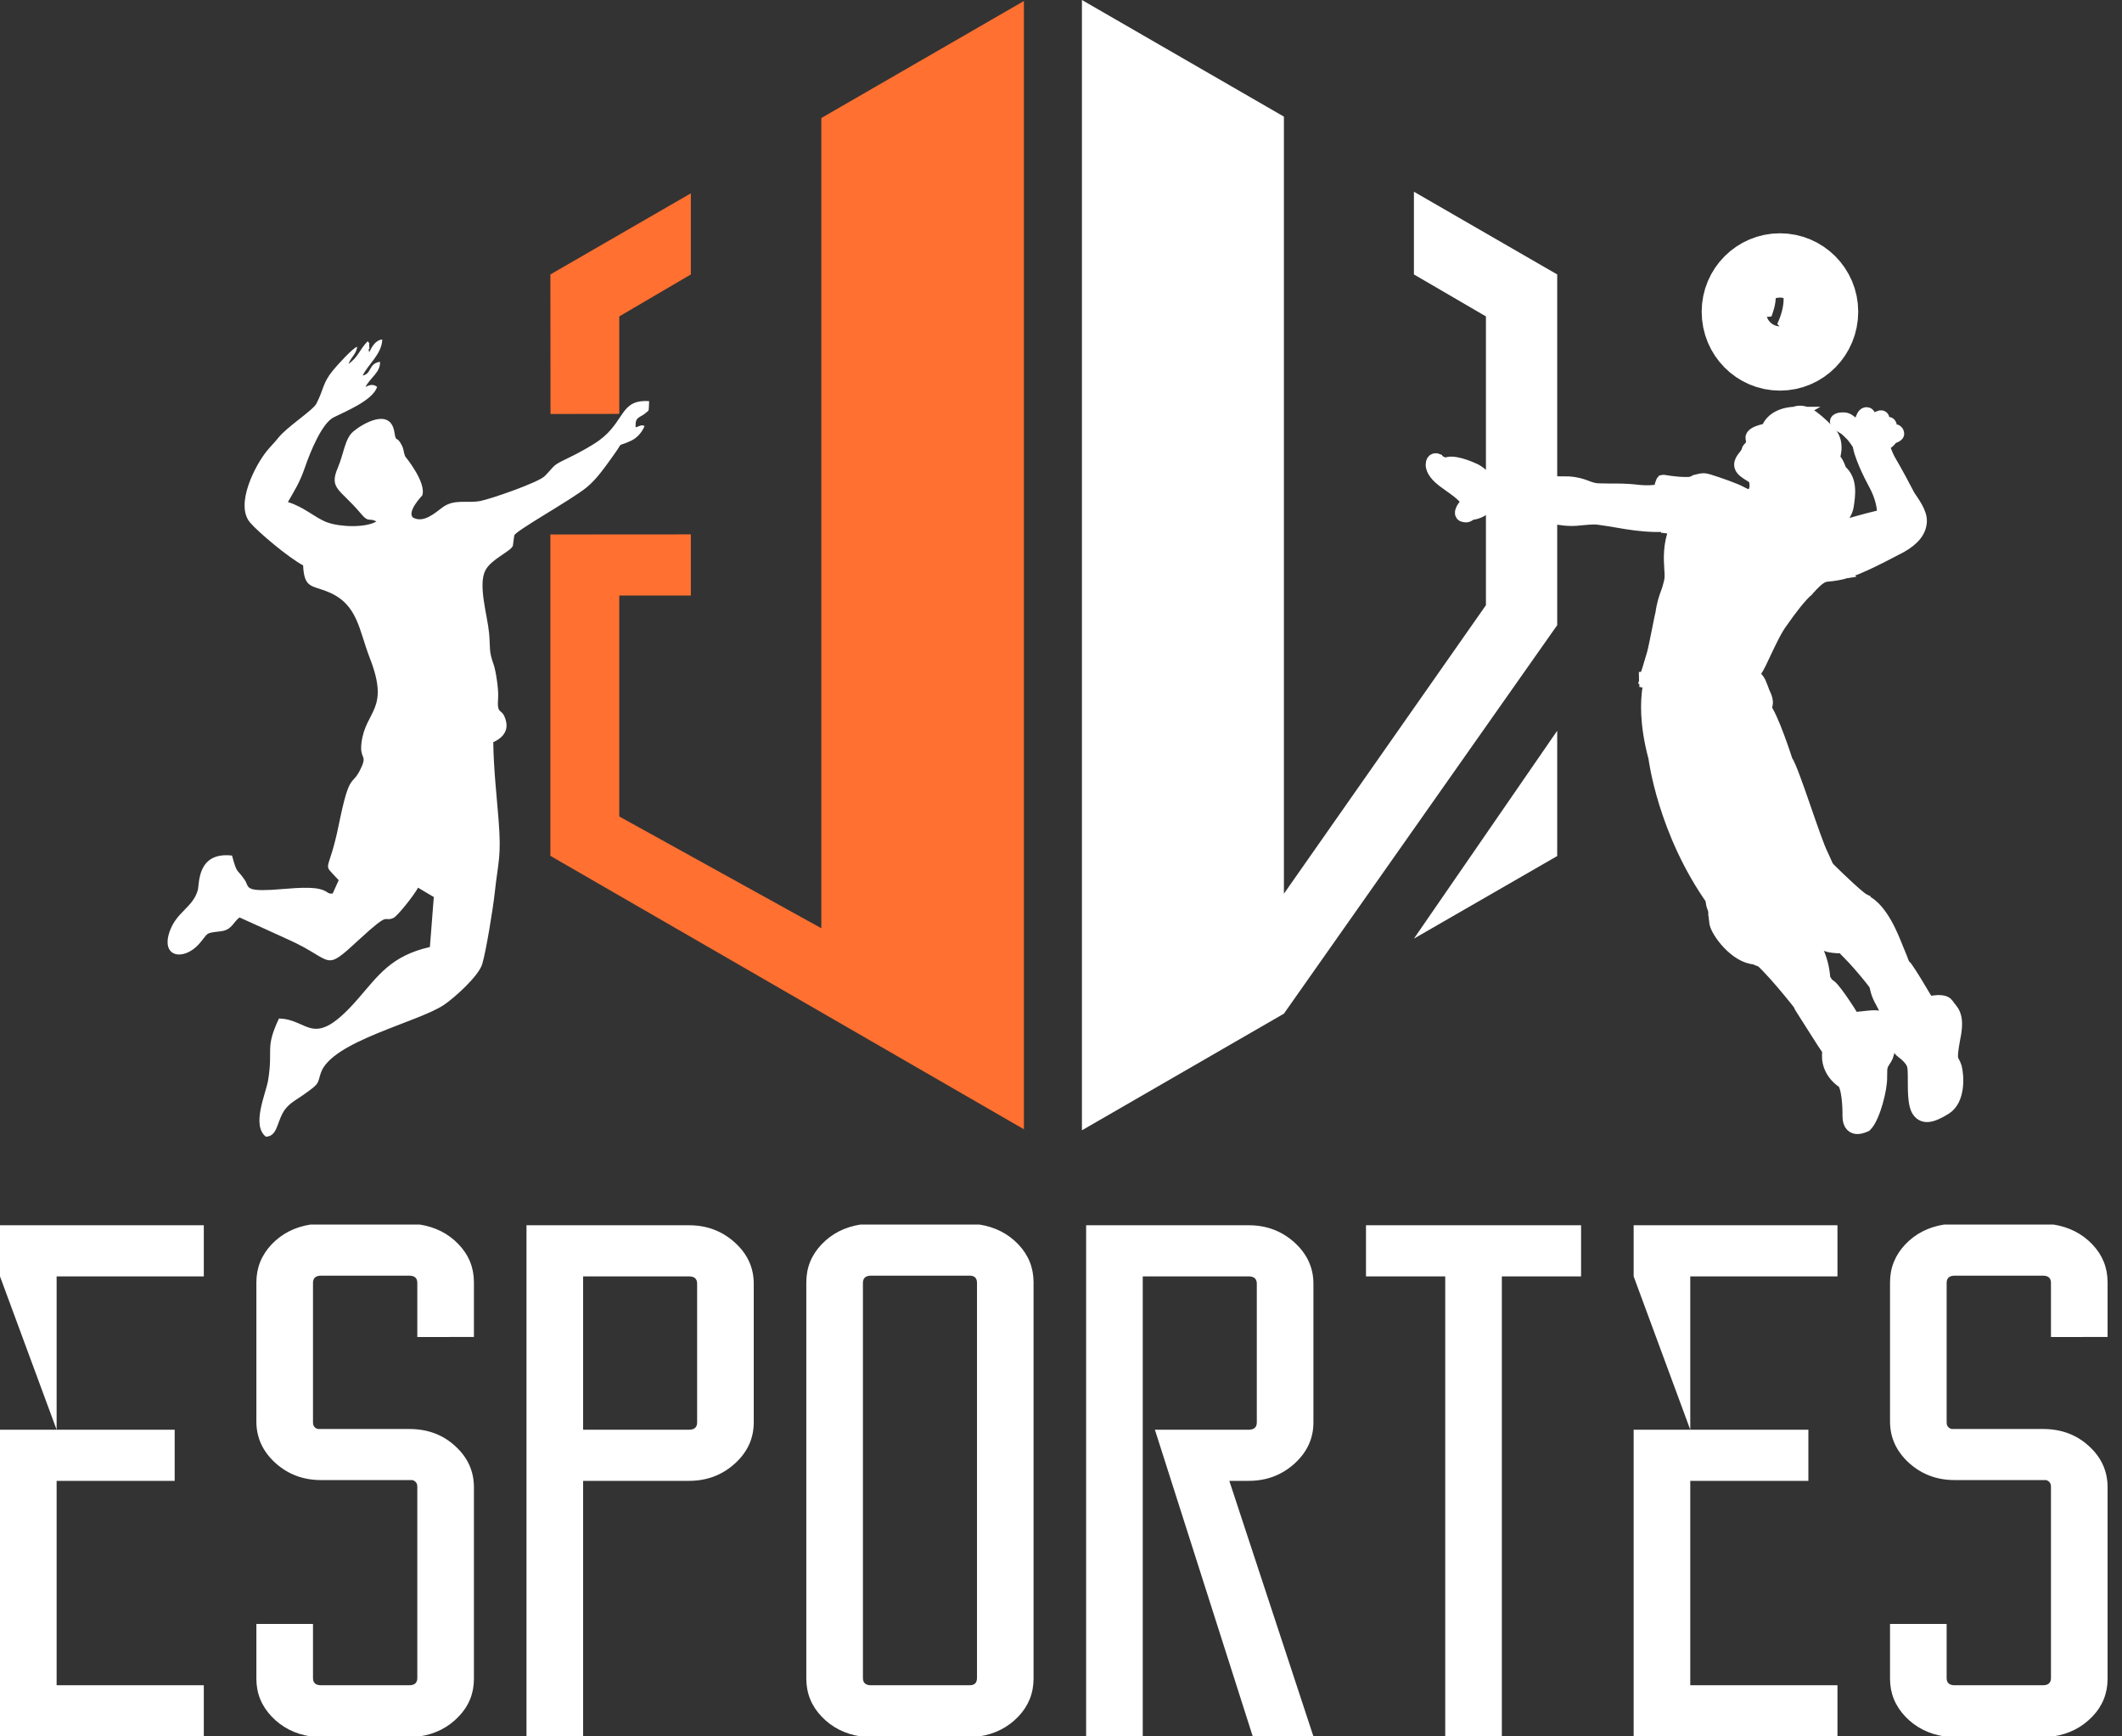 <svg width="44" height="36" viewBox="0 0 44 36" fill="none" xmlns="http://www.w3.org/2000/svg">
<rect x="0" y="0" width="44" height="36" fill="#333333" stroke="none"/>
<path d="M32.289 15.15V17.748L29.318 19.46L32.289 15.15Z" fill="white"/>
<path d="M14.325 4.008L11.412 5.69L11.415 8.583L12.841 8.581V6.56L14.325 5.69V4.008ZM17.03 2.447L21.231 0.021V23.413L11.412 17.744V11.081L14.325 11.079V12.347L12.841 12.347V16.928L17.03 19.245L17.03 2.447Z" fill="#FF7031"/>
<path d="M22.434 1.40926e-05V23.434L26.622 21.016L32.289 12.961V5.69L29.318 3.975V5.69L30.811 6.56V12.547L26.622 18.529L26.622 2.418L22.434 1.40926e-05Z" fill="white"/>
<path d="M35.951 6.462C35.951 7.002 36.38 7.432 36.907 7.432C37.435 7.432 37.864 7.002 37.864 6.462C37.864 5.933 37.435 5.503 36.907 5.503C36.38 5.503 35.951 5.933 35.951 6.462Z" stroke="white" stroke-width="1.333" stroke-miterlimit="10"/>
<path d="M39.865 20.833C39.865 20.833 40.283 20.701 40.371 20.833C40.448 20.965 40.613 21.01 40.503 21.527C40.404 22.057 40.481 21.946 40.536 22.134C40.58 22.31 40.613 22.795 40.327 22.971C40.041 23.148 39.865 23.181 39.766 22.993C39.678 22.806 39.711 22.387 39.7 22.222C39.7 22.057 39.656 21.991 39.546 21.88C39.436 21.77 39.26 21.737 39.535 21.561C39.821 21.384 39.865 20.833 39.865 20.833ZM39.546 20.249C39.546 20.249 39.414 19.874 39.326 19.676C39.249 19.489 38.986 18.75 38.568 18.662C38.139 18.574 38.106 19.423 38.106 19.423C38.106 19.423 38.128 19.555 38.348 19.764C38.568 19.985 38.931 20.425 39.008 20.569C39.074 20.712 39.535 20.635 39.535 20.635L39.546 20.249ZM37.963 18.188C37.963 18.188 37.908 18.034 37.765 17.725C37.611 17.428 37.16 15.951 37.028 15.775C37.028 15.775 36.731 14.838 36.556 14.65C36.38 14.463 36.094 14.298 36.094 14.298L34.301 13.945C34.301 13.945 34.214 14.143 34.191 14.331C34.17 14.518 34.126 14.97 34.324 15.708C34.324 15.708 34.511 17.24 35.533 18.673L36.094 18.794L36.544 18.342C36.544 18.342 36.402 17.736 36.281 17.527C36.281 17.527 36.83 18.53 37.094 18.695C37.358 18.86 37.963 18.188 37.963 18.188V18.188ZM36.951 19.037C36.951 19.037 37.523 19.423 37.633 19.654C37.754 19.886 37.798 20.117 37.809 20.304C37.809 20.304 37.919 20.436 37.941 20.58C37.963 20.712 37.545 20.954 37.545 20.954L37.358 20.855C37.358 20.855 36.666 19.963 36.391 19.797C36.127 19.632 36.951 19.037 36.951 19.037ZM38.293 21.142C38.293 21.142 38.546 21.12 38.733 21.098C38.92 21.076 39.172 21.076 39.161 21.318C39.161 21.561 39.172 21.814 39.084 21.946C38.996 22.09 38.986 22.079 38.986 22.321C38.996 22.564 38.843 23.159 38.678 23.324C38.678 23.324 38.59 23.368 38.513 23.368C38.436 23.368 38.348 23.324 38.348 23.137C38.348 23.137 38.359 22.608 38.238 22.431C38.238 22.431 37.809 22.189 37.952 21.704C38.095 21.219 38.293 21.142 38.293 21.142ZM37.974 11.002C37.974 11.002 38.711 10.771 39.062 10.705C39.062 10.705 39.106 10.429 38.876 10.011C38.645 9.581 38.568 9.316 38.557 9.217C38.557 9.217 38.447 9.041 38.381 8.986C38.326 8.93 38.271 8.875 38.205 8.842C38.15 8.809 38.007 8.732 38.15 8.699C38.293 8.677 38.315 8.721 38.381 8.765C38.447 8.82 38.557 8.842 38.579 8.809C38.601 8.776 38.623 8.556 38.722 8.589C38.722 8.589 38.777 8.611 38.777 8.798C38.777 8.798 38.964 8.622 39.019 8.655C39.019 8.655 39.084 8.677 38.963 8.864C38.963 8.864 39.151 8.732 39.183 8.809C39.183 8.809 39.194 8.897 39.151 8.941C39.151 8.941 39.337 8.897 39.337 8.986C39.337 8.986 39.37 9.019 39.216 9.063C39.216 9.063 39.161 9.184 39.029 9.206C39.029 9.206 39.084 9.415 39.183 9.581C39.282 9.746 39.502 10.154 39.568 10.286C39.645 10.407 39.821 10.628 39.81 10.815C39.799 11.002 39.678 11.168 39.403 11.322C39.128 11.465 38.491 11.807 38.238 11.851C37.996 11.884 37.974 11.873 37.974 11.873L37.688 11.543L37.974 11.002Z" fill="white" stroke="white" stroke-width="0.288" stroke-miterlimit="22.926"/>
<path d="M37.16 10.76C37.16 10.76 37.193 10.485 37.259 10.385C37.336 10.286 37.699 10.143 37.743 10.066C37.776 9.989 37.886 9.889 37.875 9.801C37.875 9.801 38.051 9.801 37.963 9.955C37.963 9.955 37.776 10.297 37.512 10.473C37.248 10.639 37.215 10.705 37.171 10.848C37.127 10.991 37.457 11.069 37.457 11.069L37.963 10.969C37.963 10.969 38.26 10.716 38.293 10.495C38.326 10.275 38.381 9.955 38.15 9.768C38.15 9.768 38.073 9.526 37.996 9.515C37.996 9.515 38.128 9.206 37.941 8.986C37.743 8.776 37.589 8.655 37.512 8.611C37.424 8.556 37.303 8.534 37.215 8.578C37.127 8.622 37.204 8.578 37.204 8.578C37.204 8.578 36.764 8.578 36.654 8.919C36.654 8.919 36.215 8.986 36.369 9.14C36.369 9.14 36.314 9.228 36.325 9.283C36.325 9.283 36.248 9.283 36.248 9.382C36.248 9.382 36.226 9.404 36.182 9.47C36.127 9.537 36.039 9.647 36.171 9.757C36.292 9.856 36.402 9.878 36.413 9.977C36.424 10.077 36.457 10.231 36.215 10.352C35.984 10.473 36.204 10.672 36.204 10.672C36.204 10.672 36.831 10.936 36.831 10.925C36.831 10.914 37.16 10.76 37.16 10.76ZM34.554 10.143C34.554 10.143 34.346 10.231 33.994 10.198C33.642 10.154 33.411 10.176 33.169 10.165C32.927 10.165 32.872 10.044 32.52 10.021C32.157 10.011 31.652 10.033 31.388 10.011C31.135 9.977 31.014 9.911 30.904 9.933C30.794 9.966 30.75 9.845 30.585 9.757C30.42 9.68 30.112 9.559 29.98 9.636C29.98 9.636 29.837 9.603 29.805 9.548C29.805 9.548 29.706 9.504 29.706 9.636V9.647C29.706 9.669 29.716 9.746 29.816 9.856C29.947 9.999 30.211 10.132 30.365 10.297C30.519 10.462 30.431 10.418 30.376 10.495C30.31 10.584 30.277 10.672 30.365 10.683C30.453 10.705 30.442 10.639 30.563 10.628C30.673 10.606 30.805 10.528 30.849 10.451C30.893 10.374 30.981 10.385 31.212 10.429C31.443 10.462 31.982 10.683 32.169 10.716C32.355 10.738 32.509 10.782 32.773 10.749C33.037 10.727 33.048 10.716 33.312 10.76C33.576 10.793 34.181 10.947 34.73 10.859C35.291 10.782 34.554 10.143 34.554 10.143ZM39.48 20.04C39.48 20.04 39.392 20.547 38.931 20.436C38.931 20.436 38.942 20.591 39.041 20.756C39.139 20.921 39.414 21.527 39.601 21.693C39.601 21.693 40.03 21.406 40.085 21.528C40.085 21.528 40.415 21.241 39.997 20.877C39.997 20.877 39.535 20.084 39.48 20.04V20.04Z" fill="white" stroke="white" stroke-width="0.288" stroke-miterlimit="22.926"/>
<path d="M39.601 21.704C39.447 21.583 39.26 21.197 39.128 20.954C39.084 20.877 39.051 20.811 39.029 20.767C38.931 20.602 38.908 20.448 38.908 20.436C38.908 20.436 38.908 20.425 38.919 20.425H38.931C38.974 20.436 39.019 20.436 39.051 20.436C39.392 20.436 39.458 20.051 39.458 20.04C39.458 20.029 39.469 20.029 39.469 20.029H39.48C39.546 20.073 39.953 20.778 40.008 20.866C40.151 20.998 40.228 21.12 40.228 21.252C40.228 21.428 40.096 21.539 40.096 21.539C40.096 21.55 40.085 21.55 40.085 21.55L40.074 21.539C40.063 21.517 40.052 21.517 40.019 21.517C39.898 21.517 39.612 21.704 39.612 21.704H39.601ZM40.085 21.506C40.118 21.483 40.195 21.384 40.195 21.252C40.195 21.131 40.129 21.01 39.986 20.888C39.865 20.679 39.568 20.172 39.48 20.062C39.458 20.161 39.359 20.47 39.051 20.47C39.019 20.47 38.986 20.459 38.942 20.459C38.953 20.503 38.986 20.624 39.051 20.756C39.074 20.789 39.117 20.866 39.15 20.943C39.282 21.186 39.469 21.55 39.612 21.671C39.656 21.638 39.898 21.483 40.019 21.483C40.052 21.483 40.074 21.494 40.085 21.506ZM37.941 18.067C37.941 18.067 38.546 18.651 38.645 18.684C38.645 18.684 38.689 19.489 38.205 19.61C38.205 19.61 37.941 19.621 37.831 19.544C37.71 19.467 37.413 19.224 37.336 19.169C37.259 19.125 37.116 19.081 37.105 18.949C37.083 18.816 37.138 18.75 37.05 18.706C36.962 18.651 36.951 18.574 36.951 18.574C36.951 18.574 37.754 18.343 37.941 18.067Z" fill="white" stroke="white" stroke-width="0.288" stroke-miterlimit="22.926"/>
<path d="M37.82 19.555C37.754 19.511 37.633 19.422 37.534 19.334C37.446 19.268 37.358 19.202 37.325 19.18C37.31 19.166 37.291 19.158 37.27 19.158C37.193 19.114 37.105 19.059 37.083 18.949V18.827C37.094 18.772 37.094 18.739 37.05 18.717C36.951 18.662 36.941 18.585 36.941 18.585C36.941 18.574 36.951 18.563 36.951 18.563C36.962 18.563 37.754 18.331 37.93 18.056C37.93 18.056 37.93 18.045 37.941 18.045L37.952 18.056C38.117 18.221 38.568 18.651 38.645 18.673C38.656 18.673 38.656 18.673 38.656 18.684C38.656 18.695 38.7 19.5 38.205 19.621H38.194C38.128 19.621 37.919 19.621 37.82 19.555ZM37.941 18.089C37.754 18.342 37.072 18.563 36.973 18.585C36.973 18.607 36.995 18.662 37.061 18.695C37.127 18.728 37.116 18.772 37.116 18.827C37.105 18.86 37.105 18.904 37.116 18.949C37.127 19.048 37.215 19.092 37.292 19.125C37.303 19.136 37.325 19.147 37.336 19.158C37.38 19.18 37.457 19.246 37.545 19.312C37.655 19.401 37.776 19.489 37.831 19.533C37.93 19.588 38.128 19.599 38.194 19.599H38.205C38.645 19.489 38.634 18.783 38.634 18.695C38.524 18.64 38.029 18.166 37.941 18.089ZM37.006 18.96C37.006 18.96 36.896 18.794 36.731 18.728C36.731 18.728 36.611 18.287 36.512 18.343C36.413 18.409 36.501 18.375 36.501 18.375C36.501 18.375 35.665 18.64 35.522 18.607C35.522 18.607 35.511 18.717 35.555 18.816C35.599 18.904 35.566 18.96 35.599 19.136C35.643 19.312 36.017 19.819 36.402 19.841C36.402 19.841 36.49 19.896 36.545 19.874C36.545 19.874 37.204 19.445 37.006 18.96Z" fill="white" stroke="white" stroke-width="0.288" stroke-miterlimit="22.926"/>
<path d="M36.391 19.852C35.995 19.83 35.621 19.312 35.588 19.136C35.577 19.059 35.577 19.004 35.566 18.96C35.566 18.904 35.566 18.872 35.544 18.816C35.5 18.717 35.511 18.607 35.511 18.607V18.596H35.555C35.731 18.596 36.292 18.42 36.457 18.375C36.457 18.364 36.468 18.354 36.501 18.331C36.511 18.331 36.523 18.32 36.534 18.32C36.621 18.32 36.721 18.64 36.754 18.717C36.907 18.794 37.017 18.949 37.028 18.96C37.215 19.445 36.556 19.885 36.545 19.885C36.545 19.885 36.534 19.896 36.512 19.896C36.468 19.896 36.413 19.863 36.391 19.852ZM36.523 18.354C36.512 18.354 36.512 18.364 36.512 18.364C36.523 18.375 36.512 18.387 36.512 18.387C36.512 18.387 36.49 18.398 36.479 18.398C36.314 18.453 35.742 18.618 35.555 18.618H35.533C35.533 18.651 35.533 18.739 35.566 18.805C35.588 18.86 35.599 18.904 35.599 18.96C35.599 19.004 35.599 19.059 35.621 19.136C35.654 19.29 36.017 19.808 36.402 19.819C36.402 19.819 36.402 19.83 36.413 19.83C36.413 19.83 36.468 19.863 36.511 19.863H36.534C36.545 19.852 37.182 19.433 36.995 18.971C36.995 18.971 36.885 18.805 36.731 18.739H36.721C36.676 18.585 36.589 18.354 36.534 18.354L36.523 18.354ZM37.93 21.748C37.93 21.748 38.106 21.935 38.15 21.946C38.15 21.946 38.777 21.836 38.414 21.142C38.414 21.142 37.974 20.436 37.908 20.448C37.908 20.448 37.457 20.888 37.358 20.855C37.358 20.855 37.886 21.693 37.93 21.748Z" fill="white" stroke="white" stroke-width="0.288" stroke-miterlimit="22.926"/>
<path d="M38.15 21.957C38.106 21.946 37.941 21.781 37.919 21.759C37.875 21.704 37.369 20.899 37.347 20.866C37.336 20.855 37.336 20.855 37.347 20.844H37.369C37.457 20.844 37.776 20.558 37.897 20.436H37.908C37.985 20.436 38.326 20.965 38.425 21.131C38.546 21.373 38.568 21.572 38.502 21.715C38.403 21.913 38.161 21.957 38.15 21.957ZM37.38 20.866C37.457 20.998 37.897 21.693 37.941 21.737C38.007 21.803 38.117 21.913 38.15 21.935C38.183 21.924 38.381 21.88 38.469 21.704C38.546 21.561 38.524 21.373 38.403 21.142C38.194 20.822 37.963 20.481 37.908 20.47C37.853 20.525 37.512 20.844 37.38 20.866Z" fill="white" stroke="white" stroke-width="0.288" stroke-miterlimit="22.926"/>
<path d="M38.139 10.991C38.139 10.991 37.743 11.476 38.172 11.862C38.172 11.862 38.029 11.884 37.875 11.906C37.71 11.928 37.589 12.082 37.457 12.215C37.314 12.336 37.094 12.611 36.918 12.876C36.731 13.13 36.501 13.714 36.38 13.901C36.259 14.077 36.413 14 36.49 14.221C36.567 14.441 36.743 14.683 36.413 14.716C36.072 14.761 35.566 14.573 35.302 14.474C35.038 14.364 34.148 14.077 34.148 14.077C34.148 14.077 34.258 13.725 34.301 13.57C34.346 13.405 34.477 12.733 34.477 12.733C34.532 12.391 34.598 12.314 34.664 12.094C34.719 11.873 34.554 11.498 34.774 10.969C34.774 10.969 34.664 10.903 34.554 10.903C34.554 10.903 34.367 10.242 34.489 10.011C34.489 10.011 34.884 10.066 35.038 10.044C35.192 10.011 35.247 9.933 35.434 9.989C35.621 10.044 35.962 10.176 36.094 10.242C36.226 10.319 36.292 10.308 36.292 10.308C36.292 10.308 36.237 10.793 37.16 10.672L37.193 10.639C37.193 10.639 37.226 10.859 37.369 10.837C37.501 10.815 37.611 10.804 37.688 10.859C37.765 10.925 38.216 10.881 38.139 10.991Z" fill="white" stroke="white" stroke-width="0.288" stroke-miterlimit="22.926"/>
<path d="M35.302 14.485C35.038 14.386 34.148 14.099 34.137 14.099C34.137 14.088 34.126 14.088 34.126 14.077C34.137 14.077 34.247 13.714 34.291 13.559C34.335 13.405 34.456 12.744 34.467 12.733C34.499 12.501 34.544 12.391 34.587 12.27C34.609 12.215 34.62 12.16 34.642 12.082C34.664 12.005 34.664 11.906 34.653 11.796C34.642 11.586 34.62 11.311 34.752 10.969C34.73 10.958 34.642 10.914 34.554 10.914C34.554 10.914 34.544 10.914 34.544 10.903C34.532 10.881 34.356 10.242 34.477 9.999C34.477 9.999 34.477 9.988 34.489 9.988C34.489 9.988 34.752 10.033 34.939 10.033H35.038C35.082 10.021 35.126 10.011 35.159 9.988C35.214 9.977 35.258 9.955 35.324 9.955C35.357 9.955 35.39 9.966 35.434 9.977C35.61 10.033 35.973 10.154 36.105 10.231C36.204 10.286 36.27 10.297 36.292 10.297H36.303L36.314 10.308C36.314 10.308 36.303 10.418 36.38 10.518C36.512 10.661 36.776 10.705 37.16 10.661L37.193 10.628H37.204L37.215 10.639C37.215 10.639 37.237 10.837 37.358 10.826L37.38 10.815C37.435 10.815 37.49 10.804 37.545 10.804C37.611 10.804 37.655 10.815 37.699 10.848C37.721 10.881 37.82 10.881 37.908 10.892C38.051 10.903 38.139 10.914 38.161 10.958C38.161 10.969 38.161 10.98 38.15 11.002C38.128 11.024 37.765 11.476 38.183 11.851C38.183 11.851 38.194 11.862 38.183 11.862C38.183 11.873 38.183 11.873 38.172 11.873C38.172 11.873 38.029 11.906 37.875 11.917C37.754 11.928 37.655 12.027 37.545 12.138C37.523 12.171 37.49 12.193 37.468 12.226C37.336 12.336 37.127 12.601 36.929 12.887C36.819 13.03 36.699 13.284 36.589 13.515C36.512 13.681 36.446 13.824 36.391 13.901C36.325 14 36.347 14.011 36.391 14.044C36.424 14.077 36.468 14.121 36.501 14.221C36.511 14.254 36.534 14.298 36.545 14.342C36.6 14.452 36.644 14.562 36.6 14.639C36.567 14.694 36.511 14.716 36.413 14.728C36.38 14.739 36.347 14.739 36.314 14.739C36.006 14.739 35.61 14.606 35.302 14.485ZM38.128 10.98C38.128 10.98 38.139 10.969 38.128 10.969C38.117 10.936 37.996 10.925 37.908 10.925C37.809 10.914 37.71 10.903 37.677 10.87C37.644 10.848 37.6 10.837 37.545 10.837C37.49 10.837 37.446 10.837 37.38 10.848H37.369C37.248 10.87 37.204 10.727 37.193 10.672L37.171 10.683H37.16C36.765 10.738 36.49 10.683 36.358 10.528C36.292 10.451 36.281 10.363 36.281 10.319C36.248 10.319 36.182 10.319 36.083 10.253C35.962 10.187 35.61 10.055 35.423 9.999C35.39 9.988 35.357 9.977 35.313 9.977C35.258 9.977 35.225 9.999 35.17 10.021C35.127 10.035 35.083 10.046 35.038 10.055C35.016 10.066 34.972 10.066 34.939 10.066C34.774 10.066 34.544 10.033 34.489 10.021C34.389 10.242 34.544 10.804 34.565 10.892C34.675 10.892 34.774 10.947 34.774 10.958C34.785 10.958 34.785 10.969 34.785 10.969C34.653 11.311 34.664 11.575 34.686 11.796C34.686 11.906 34.697 12.016 34.675 12.094C34.653 12.171 34.631 12.226 34.609 12.281C34.565 12.402 34.521 12.512 34.489 12.744C34.489 12.766 34.356 13.416 34.313 13.57C34.269 13.714 34.181 14.011 34.159 14.077C34.269 14.11 35.06 14.364 35.313 14.452C35.489 14.529 35.973 14.706 36.314 14.706H36.402C36.49 14.694 36.545 14.672 36.578 14.628C36.611 14.562 36.567 14.463 36.523 14.342C36.512 14.309 36.49 14.265 36.479 14.221C36.446 14.132 36.402 14.099 36.369 14.066C36.314 14.022 36.292 14 36.369 13.89C36.413 13.813 36.49 13.669 36.567 13.504C36.676 13.273 36.797 13.019 36.907 12.865C37.105 12.578 37.314 12.325 37.446 12.204L37.534 12.116C37.644 12.005 37.743 11.906 37.864 11.895C37.985 11.884 38.095 11.862 38.15 11.851C37.743 11.465 38.128 10.991 38.128 10.98Z" fill="white" stroke="white" stroke-width="0.288" stroke-miterlimit="22.926"/>
<path d="M36.676 5.778C36.446 5.867 36.303 6.032 36.248 6.186C36.446 6.021 36.676 5.988 36.786 5.977C36.754 5.867 36.699 5.811 36.676 5.778ZM36.732 6.561C36.754 6.495 36.831 6.307 36.819 6.12C36.699 6.131 36.369 6.164 36.182 6.429C36.182 6.473 36.182 6.594 36.226 6.704C36.303 6.66 36.446 6.583 36.732 6.561ZM37.226 5.811C37.182 5.801 37.028 5.745 36.886 5.745H36.841C36.874 5.789 36.907 5.845 36.94 5.933C36.995 6.076 37.028 6.34 36.852 6.715C36.886 6.759 36.962 6.847 37.127 6.903C37.197 6.808 37.253 6.704 37.292 6.594C37.38 6.33 37.358 6.065 37.226 5.811ZM37.446 6.682C37.402 6.781 37.358 6.859 37.314 6.914C37.512 6.88 37.589 6.704 37.589 6.682H37.446ZM37.589 6.682C37.666 6.385 37.567 6.164 37.468 6.021C37.53 6.238 37.522 6.469 37.446 6.682H37.589ZM37.38 7.057C37.38 7.057 37.072 7.156 36.709 6.759C36.523 6.792 36.556 6.792 36.479 6.792C36.479 6.792 36.709 7.388 37.347 7.068L37.38 7.057Z" fill="white"/>
<path d="M36.611 7.079C36.446 6.991 36.391 6.836 36.391 6.836C36.391 6.836 36.303 6.847 36.303 6.87C36.303 6.88 36.424 7.046 36.611 7.079Z" fill="white"/>
<path d="M1.174 26.463V29.642H3.622V30.702H1.174V34.94H4.226V36H0V29.642H1.174L0 26.463V25.403H4.226V26.463H1.174ZM8.653 27.72V26.597C8.653 26.498 8.597 26.448 8.485 26.448H6.657C6.546 26.448 6.49 26.498 6.49 26.599V29.491C6.49 29.561 6.523 29.607 6.59 29.627H8.485C8.865 29.627 9.184 29.745 9.441 29.983C9.698 30.217 9.827 30.502 9.827 30.835V34.807C9.827 35.109 9.721 35.372 9.508 35.591C9.296 35.813 9.028 35.95 8.703 36H6.439C6.115 35.95 5.847 35.813 5.635 35.591C5.422 35.369 5.316 35.107 5.316 34.804V33.669H6.49V34.791C6.49 34.89 6.546 34.94 6.657 34.94H8.485C8.597 34.94 8.653 34.89 8.653 34.789V30.823C8.653 30.752 8.619 30.707 8.552 30.686H6.657C6.288 30.686 5.973 30.568 5.71 30.331C5.447 30.091 5.316 29.806 5.316 29.473V26.587C5.316 26.284 5.422 26.021 5.634 25.797C5.847 25.575 6.115 25.439 6.439 25.388H8.703C9.028 25.439 9.296 25.575 9.508 25.797C9.721 26.019 9.827 26.281 9.827 26.584V27.719L8.653 27.72ZM14.288 25.403C14.656 25.403 14.972 25.522 15.235 25.759C15.498 25.996 15.629 26.281 15.629 26.614V29.491C15.629 29.824 15.498 30.109 15.235 30.346C14.972 30.583 14.656 30.702 14.288 30.702H12.091V36H10.917V25.403H12.091H14.288ZM14.455 26.614C14.455 26.514 14.399 26.463 14.288 26.463H12.091V29.642H14.288C14.399 29.642 14.455 29.591 14.455 29.491V26.614ZM20.308 25.388C20.632 25.439 20.9 25.575 21.113 25.797C21.325 26.019 21.431 26.281 21.431 26.587V34.802C21.431 35.107 21.325 35.369 21.113 35.591C20.9 35.813 20.632 35.95 20.308 36H17.843C17.519 35.95 17.25 35.813 17.038 35.591C16.825 35.369 16.719 35.107 16.719 34.801V26.587C16.719 26.281 16.825 26.019 17.038 25.797C17.25 25.575 17.519 25.439 17.843 25.388L20.308 25.388ZM20.258 26.599C20.258 26.498 20.207 26.448 20.107 26.448H18.061C17.949 26.448 17.893 26.498 17.893 26.599V34.789C17.893 34.89 17.949 34.94 18.061 34.94H20.107C20.207 34.94 20.258 34.89 20.258 34.789V26.599ZM25.892 25.403C26.261 25.403 26.577 25.522 26.84 25.759C27.102 25.996 27.234 26.281 27.234 26.614V29.491C27.234 29.824 27.102 30.109 26.84 30.346C26.577 30.583 26.261 30.702 25.892 30.702H25.49L27.234 36H25.976L23.947 29.642H25.892C26.004 29.642 26.06 29.591 26.06 29.491V26.614C26.06 26.514 26.004 26.463 25.892 26.463H23.695V36H22.521V25.403H25.892ZM32.784 26.463H31.141V36H29.967V26.463H28.324V25.403H32.784V26.463ZM35.048 26.463V29.642H37.497V30.702H35.048V34.94H38.1V36H33.874V29.642H35.048L33.874 26.463V25.403H38.1V26.463L35.048 26.463ZM42.527 27.72V26.597C42.527 26.498 42.471 26.448 42.36 26.448H40.532C40.42 26.448 40.364 26.498 40.364 26.599V29.491C40.364 29.561 40.398 29.607 40.465 29.627H42.36C42.74 29.627 43.058 29.745 43.316 29.983C43.573 30.217 43.701 30.502 43.701 30.835V34.807C43.701 35.109 43.595 35.372 43.383 35.591C43.17 35.813 42.902 35.95 42.578 36H40.314C39.99 35.95 39.721 35.813 39.509 35.591C39.297 35.369 39.19 35.107 39.19 34.804V33.669H40.364V34.791C40.364 34.89 40.42 34.94 40.532 34.94H42.36C42.471 34.94 42.527 34.89 42.527 34.789V30.823C42.527 30.752 42.494 30.707 42.427 30.686H40.532C40.163 30.686 39.847 30.568 39.584 30.331C39.322 30.091 39.19 29.806 39.19 29.473V26.587C39.19 26.284 39.296 26.021 39.509 25.797C39.721 25.575 39.99 25.439 40.314 25.388H42.578C42.902 25.439 43.17 25.575 43.383 25.797C43.595 26.019 43.701 26.281 43.701 26.584V27.719L42.527 27.72Z" fill="white"/>
<path fill-rule="evenodd" clip-rule="evenodd" d="M7.52 7.786C7.627 7.561 7.921 7.336 7.926 7.038C7.79 7.051 7.715 7.181 7.655 7.304C7.62 7.152 7.67 7.304 7.658 7.199C7.64 7.04 7.7 7.173 7.623 7.076C7.443 7.262 7.432 7.402 7.224 7.546C7.302 7.37 7.381 7.351 7.407 7.19C7.326 7.2 6.974 7.592 6.9 7.684C6.686 7.947 6.716 8.069 6.559 8.371C6.485 8.51 5.949 8.85 5.768 9.08C5.684 9.187 5.629 9.232 5.534 9.349C5.295 9.64 4.869 10.457 5.183 10.831C5.357 11.037 5.985 11.562 6.285 11.722C6.308 12.21 6.467 12.129 6.818 12.278C7.422 12.535 7.441 13.061 7.667 13.64C8.091 14.726 7.578 14.722 7.495 15.404C7.456 15.734 7.607 15.647 7.502 15.888C7.296 16.361 7.264 15.921 7.025 17.099C6.805 18.18 6.659 17.844 7.023 18.249L6.898 18.525C6.781 18.539 6.814 18.48 6.635 18.434C6.384 18.369 5.89 18.436 5.631 18.449C5.068 18.478 5.168 18.385 5.076 18.246C4.907 17.994 4.922 18.146 4.811 17.738C4.082 17.655 4.136 18.329 4.102 18.452C4.002 18.815 3.66 18.902 3.517 19.314C3.329 19.859 3.817 19.924 4.13 19.568C4.332 19.338 4.236 19.347 4.572 19.309C4.809 19.282 4.823 19.132 4.966 19.021C5.296 19.168 5.654 19.333 5.992 19.486C6.943 19.915 6.693 20.176 7.45 19.477C8.112 18.867 7.93 19.127 8.155 19.033C8.24 18.997 8.591 18.554 8.668 18.404L8.995 18.598L8.914 19.634C8.106 19.818 7.845 20.225 7.424 20.707C6.476 21.796 6.419 21.127 5.784 21.117C5.489 21.747 5.668 21.73 5.56 22.393C5.514 22.675 5.208 23.328 5.513 23.567C5.737 23.559 5.74 23.309 5.856 23.087C5.956 22.896 6.108 22.826 6.273 22.711C6.641 22.453 6.575 22.482 6.651 22.249C6.868 21.588 8.668 21.198 9.211 20.83C9.422 20.687 9.926 20.237 10 19.985C10.079 19.719 10.222 18.844 10.256 18.53C10.332 17.832 10.399 17.772 10.338 16.997C10.295 16.452 10.236 15.948 10.228 15.387C10.37 15.327 10.557 15.186 10.489 14.938C10.408 14.643 10.298 14.865 10.329 14.456C10.341 14.3 10.281 13.905 10.237 13.782C10.13 13.485 10.171 13.446 10.141 13.122C10.107 12.759 9.907 12.125 10.065 11.824C10.188 11.59 10.578 11.44 10.634 11.318L10.663 11.104C10.667 11.016 11.838 10.371 12.165 10.104C12.382 9.926 12.56 9.662 12.738 9.415C12.946 9.124 12.764 9.288 13.085 9.138C13.216 9.077 13.315 8.957 13.366 8.831L13.32 8.819C13.316 8.819 13.303 8.817 13.297 8.818L13.181 8.861C13.162 8.627 13.27 8.671 13.4 8.553C13.466 8.493 13.447 8.552 13.46 8.317C12.851 8.275 12.968 8.736 12.418 9.135C12.27 9.242 11.998 9.391 11.818 9.478C11.426 9.667 11.54 9.621 11.297 9.869C11.165 10.004 10.161 10.351 9.954 10.388C9.668 10.439 9.422 10.337 9.17 10.523C9.018 10.636 8.778 10.857 8.558 10.727C8.441 10.593 8.755 10.276 8.756 10.271C8.846 9.999 8.401 9.462 8.401 9.462C8.363 9.367 8.38 9.328 8.33 9.23C8.222 9.017 8.214 9.193 8.179 8.966C8.099 8.438 7.517 8.786 7.329 8.943C7.148 9.095 7.132 9.398 7.005 9.697C6.815 10.141 7.054 10.135 7.486 10.652C7.65 10.848 7.643 10.726 7.806 10.811C7.578 10.947 7.048 10.927 6.784 10.83C6.535 10.738 6.317 10.516 5.97 10.409C6.111 10.157 6.207 10.027 6.327 9.679C6.435 9.366 6.676 8.773 6.92 8.652C7.178 8.524 7.732 8.298 7.82 8.021C7.727 7.945 7.638 7.995 7.578 8.022C7.675 7.833 7.894 7.715 7.879 7.501C7.634 7.538 7.714 7.748 7.52 7.786Z" fill="white"/>
</svg>
